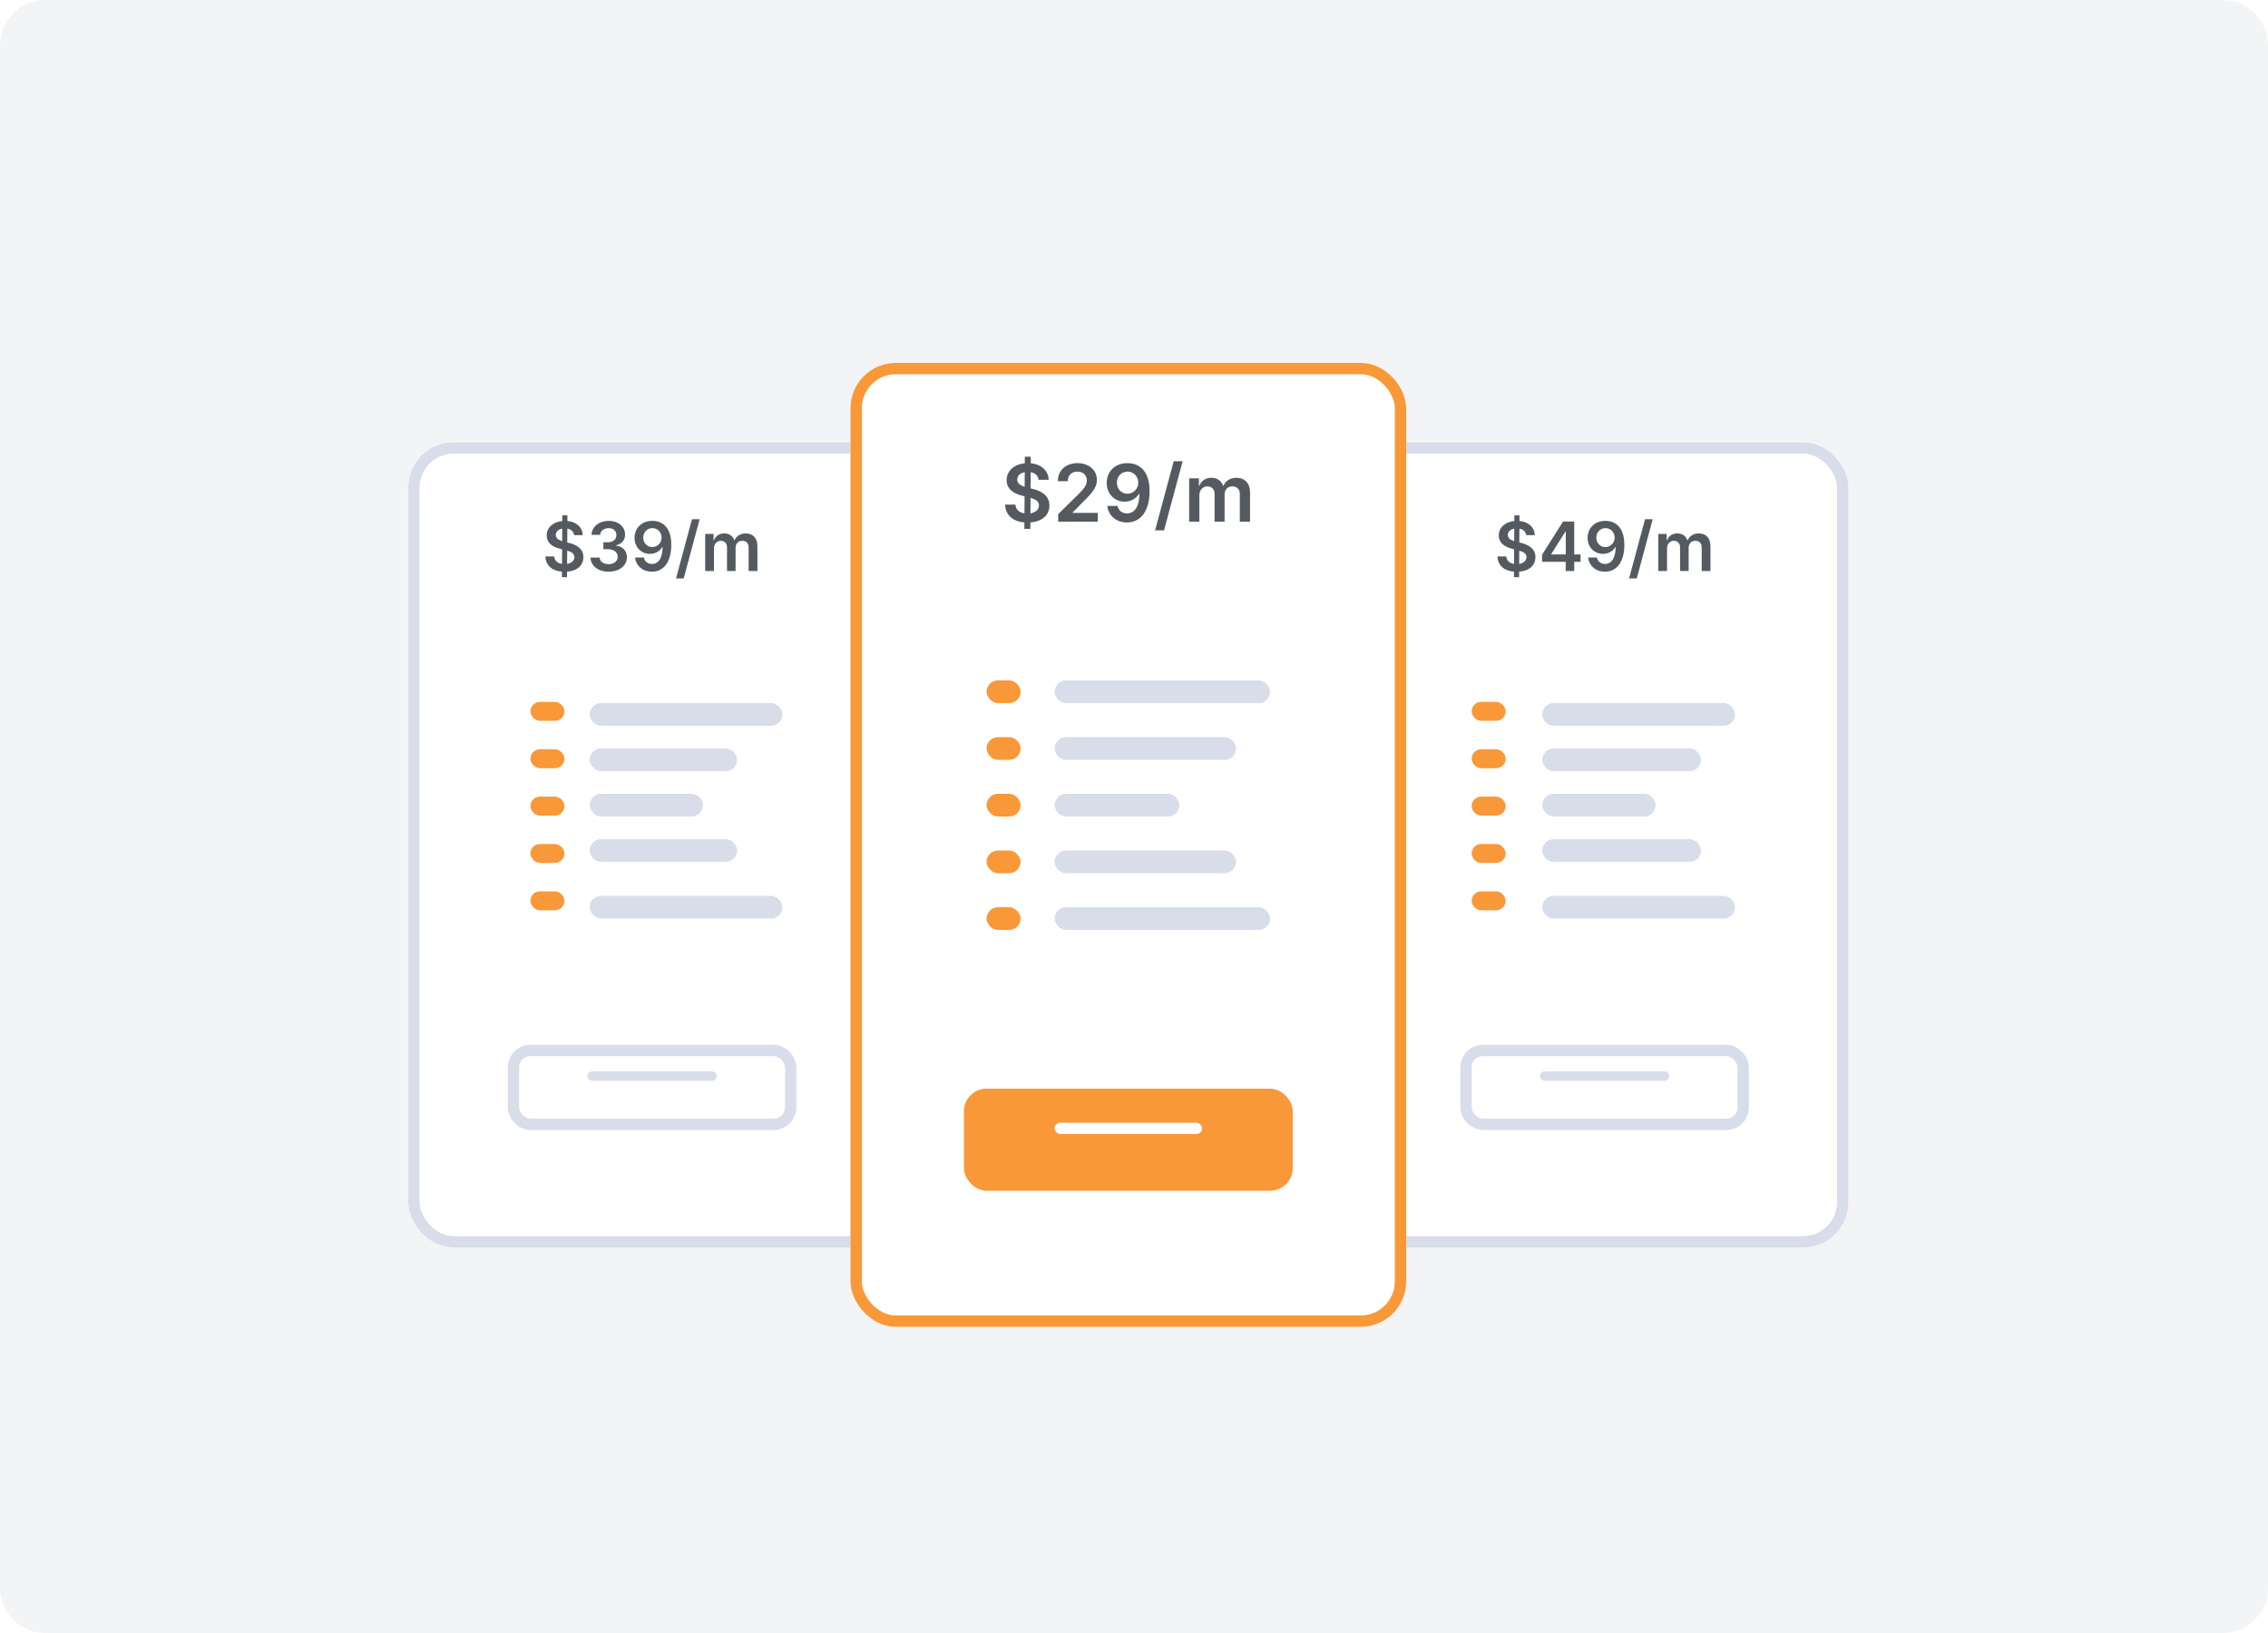 <svg width="200" height="144" viewBox="0 0 200 144" fill="none" xmlns="http://www.w3.org/2000/svg">
<path d="M196 0H4C1.791 0 0 1.791 0 4V140C0 142.209 1.791 144 4 144H196C198.209 144 200 142.209 200 140V4C200 1.791 198.209 0 196 0Z" fill="#F3F4F6"/>
<g filter="url(#filter0_d)">
<rect x="36" y="36" width="43" height="71" rx="4" fill="white"/>
<rect x="36.5" y="36.5" width="42" height="70" rx="3.5" stroke="#D9DDEA"/>
</g>
<path d="M49.551 50.898H50.003L50.005 50.41C50.919 50.344 51.443 49.842 51.445 49.128C51.443 48.371 50.819 48.026 50.163 47.871L50.022 47.834L50.031 46.618C50.371 46.678 50.591 46.882 50.625 47.189H51.386C51.373 46.511 50.84 46.017 50.035 45.94L50.037 45.444H49.585L49.583 45.94C48.784 46.021 48.209 46.511 48.211 47.217C48.211 47.843 48.656 48.203 49.374 48.388L49.566 48.438L49.558 49.727C49.176 49.667 48.901 49.45 48.874 49.064H48.096C48.126 49.863 48.675 50.338 49.553 50.41L49.551 50.898ZM50.009 49.727L50.018 48.557C50.406 48.67 50.653 48.819 50.655 49.121C50.653 49.437 50.399 49.663 50.009 49.727ZM49.57 47.719C49.276 47.626 49.008 47.47 49.012 47.168C49.014 46.893 49.221 46.68 49.579 46.618L49.57 47.719ZM53.674 50.413C54.607 50.413 55.286 49.878 55.284 49.141C55.286 48.595 54.946 48.203 54.334 48.116V48.082C54.807 47.979 55.125 47.628 55.122 47.138C55.125 46.473 54.558 45.93 53.686 45.93C52.838 45.93 52.182 46.435 52.165 47.165H52.926C52.938 46.799 53.279 46.571 53.682 46.571C54.089 46.571 54.36 46.818 54.358 47.185C54.36 47.566 54.044 47.82 53.593 47.82H53.207V48.429H53.593C54.145 48.429 54.473 48.706 54.47 49.1C54.473 49.486 54.138 49.75 53.671 49.75C53.233 49.75 52.894 49.522 52.875 49.166H52.073C52.095 49.903 52.753 50.413 53.674 50.413ZM57.531 45.93C56.585 45.923 55.956 46.573 55.956 47.425C55.958 48.248 56.544 48.842 57.309 48.842C57.78 48.842 58.189 48.614 58.4 48.239H58.43C58.428 49.172 58.089 49.729 57.486 49.729C57.109 49.729 56.855 49.511 56.776 49.164H55.999C56.088 49.886 56.659 50.413 57.486 50.413C58.532 50.413 59.199 49.539 59.197 48.037C59.195 46.447 58.368 45.934 57.531 45.93ZM57.533 46.569C57.999 46.569 58.342 46.957 58.342 47.402C58.345 47.854 57.984 48.241 57.524 48.241C57.06 48.241 56.725 47.875 56.723 47.408C56.723 46.94 57.07 46.569 57.533 46.569ZM61.696 45.785H61.021L59.614 51.009H60.29L61.696 45.785ZM62.188 50.353H62.96V48.363C62.96 47.96 63.228 47.688 63.56 47.688C63.886 47.688 64.11 47.907 64.11 48.244V50.353H64.867V48.312C64.867 47.943 65.086 47.688 65.459 47.688C65.77 47.688 66.017 47.871 66.017 48.276V50.353H66.791V48.156C66.791 47.425 66.369 47.038 65.768 47.038C65.293 47.038 64.93 47.272 64.786 47.636H64.751C64.626 47.266 64.308 47.038 63.867 47.038C63.428 47.038 63.1 47.263 62.964 47.636H62.925V47.08H62.188V50.353Z" fill="#555A60"/>
<g filter="url(#filter1_d)">
<rect x="44.776" y="91.129" width="25.449" height="7.518" rx="2" fill="white"/>
<rect x="45.276" y="91.629" width="24.449" height="6.518" rx="1.5" stroke="#D9DDEA"/>
</g>
<rect x="51.796" y="94.471" width="11.408" height="0.835" rx="0.418" fill="#D9DDEA"/>
<rect x="46.776" y="61.894" width="3" height="1.671" rx="0.835" fill="#f99839"/>
<rect x="46.776" y="66.071" width="3" height="1.671" rx="0.835" fill="#f99839"/>
<rect x="46.776" y="70.247" width="3" height="1.671" rx="0.835" fill="#f99839"/>
<rect x="46.776" y="74.424" width="3" height="1.671" rx="0.835" fill="#f99839"/>
<rect x="46.776" y="78.6" width="3" height="1.671" rx="0.835" fill="#f99839"/>
<rect x="52" y="62" width="17" height="2" rx="1" fill="#D9DDEA"/>
<rect x="52" y="66" width="13" height="2" rx="1" fill="#D9DDEA"/>
<rect x="52" y="70" width="10" height="2" rx="1" fill="#D9DDEA"/>
<rect x="52" y="74" width="13" height="2" rx="1" fill="#D9DDEA"/>
<rect x="52" y="79" width="17" height="2" rx="1" fill="#D9DDEA"/>
<g filter="url(#filter2_d)">
<rect x="120" y="36" width="43" height="71" rx="4" fill="white"/>
<rect x="120.5" y="36.5" width="42" height="70" rx="3.5" stroke="#D9DDEA"/>
</g>
<path d="M133.507 50.898H133.959L133.961 50.41C134.875 50.344 135.399 49.842 135.401 49.128C135.399 48.371 134.775 48.026 134.119 47.871L133.978 47.834L133.987 46.618C134.328 46.678 134.547 46.882 134.581 47.189H135.342C135.329 46.511 134.796 46.017 133.991 45.94L133.993 45.444H133.541L133.539 45.94C132.74 46.021 132.165 46.511 132.167 47.217C132.167 47.843 132.612 48.203 133.33 48.388L133.522 48.438L133.514 49.727C133.132 49.667 132.857 49.45 132.83 49.064H132.052C132.082 49.863 132.632 50.338 133.509 50.41L133.507 50.898ZM133.965 49.727L133.974 48.557C134.362 48.67 134.609 48.819 134.611 49.121C134.609 49.437 134.355 49.663 133.965 49.727ZM133.526 47.719C133.232 47.626 132.964 47.47 132.968 47.168C132.97 46.893 133.177 46.68 133.535 46.618L133.526 47.719ZM135.985 49.543H138.066V50.353H138.821V49.543H139.379V48.893H138.821V45.989H137.836L135.985 48.915V49.543ZM138.075 48.893H136.794V48.859L138.041 46.884H138.075V48.893ZM141.575 45.93C140.629 45.923 140 46.573 140 47.425C140.002 48.248 140.588 48.842 141.353 48.842C141.824 48.842 142.233 48.614 142.444 48.239H142.474C142.472 49.172 142.133 49.729 141.53 49.729C141.153 49.729 140.899 49.511 140.82 49.164H140.043C140.132 49.886 140.703 50.413 141.53 50.413C142.576 50.413 143.243 49.539 143.241 48.037C143.239 46.447 142.412 45.934 141.575 45.93ZM141.577 46.569C142.043 46.569 142.386 46.957 142.386 47.402C142.389 47.854 142.028 48.241 141.568 48.241C141.104 48.241 140.769 47.875 140.767 47.408C140.767 46.94 141.114 46.569 141.577 46.569ZM145.74 45.785H145.065L143.658 51.009H144.334L145.74 45.785ZM146.232 50.353H147.004V48.363C147.004 47.96 147.272 47.688 147.604 47.688C147.93 47.688 148.154 47.907 148.154 48.244V50.353H148.911V48.312C148.911 47.943 149.13 47.688 149.503 47.688C149.814 47.688 150.061 47.871 150.061 48.276V50.353H150.835V48.156C150.835 47.425 150.413 47.038 149.812 47.038C149.337 47.038 148.974 47.272 148.83 47.636H148.795C148.67 47.266 148.352 47.038 147.911 47.038C147.472 47.038 147.144 47.263 147.008 47.636H146.969V47.08H146.232V50.353Z" fill="#555A60"/>
<g filter="url(#filter3_d)">
<rect x="128.776" y="91.129" width="25.449" height="7.518" rx="2" fill="white"/>
<rect x="129.276" y="91.629" width="24.449" height="6.518" rx="1.5" stroke="#D9DDEA"/>
</g>
<rect x="135.796" y="94.471" width="11.408" height="0.835" rx="0.418" fill="#D9DDEA"/>
<rect x="129.776" y="61.894" width="3" height="1.671" rx="0.835" fill="#f99839"/>
<rect x="129.776" y="66.071" width="3" height="1.671" rx="0.835" fill="#f99839"/>
<rect x="129.776" y="70.247" width="3" height="1.671" rx="0.835" fill="#f99839"/>
<rect x="129.776" y="74.424" width="3" height="1.671" rx="0.835" fill="#f99839"/>
<rect x="129.776" y="78.6" width="3" height="1.671" rx="0.835" fill="#f99839"/>
<rect x="136" y="62" width="17" height="2" rx="1" fill="#D9DDEA"/>
<rect x="136" y="66" width="14" height="2" rx="1" fill="#D9DDEA"/>
<rect x="136" y="70" width="10" height="2" rx="1" fill="#D9DDEA"/>
<rect x="136" y="74" width="14" height="2" rx="1" fill="#D9DDEA"/>
<rect x="136" y="79" width="17" height="2" rx="1" fill="#D9DDEA"/>
<g filter="url(#filter4_d)">
<rect x="75" y="29" width="49" height="85" rx="4" fill="white"/>
<rect x="75.5" y="29.5" width="48" height="84" rx="3.5" stroke="#f99839"/>
</g>
<path d="M90.332 46.636H90.859L90.862 46.067C91.928 45.99 92.54 45.403 92.542 44.571C92.54 43.688 91.811 43.285 91.046 43.104L90.882 43.062L90.892 41.642C91.289 41.712 91.546 41.951 91.585 42.309H92.473C92.458 41.518 91.836 40.941 90.897 40.852L90.899 40.273H90.372L90.37 40.852C89.438 40.946 88.766 41.518 88.769 42.341C88.769 43.072 89.288 43.492 90.126 43.708L90.35 43.765L90.34 45.269C89.895 45.2 89.574 44.946 89.542 44.496H88.635C88.669 45.428 89.311 45.983 90.335 46.067L90.332 46.636ZM90.867 45.269L90.877 43.904C91.329 44.036 91.618 44.21 91.62 44.563C91.618 44.931 91.322 45.195 90.867 45.269ZM90.355 42.928C90.012 42.818 89.698 42.637 89.704 42.284C89.706 41.963 89.947 41.715 90.365 41.642L90.355 42.928ZM93.315 46H96.805V45.229H94.587V45.195L95.465 44.302C96.454 43.353 96.728 42.89 96.728 42.316C96.728 41.463 96.034 40.84 95.01 40.84C94.001 40.84 93.285 41.466 93.285 42.433H94.162C94.162 41.913 94.49 41.588 94.998 41.588C95.482 41.588 95.843 41.883 95.843 42.363C95.843 42.788 95.584 43.092 95.082 43.601L93.315 45.334V46ZM99.43 40.84C98.326 40.832 97.593 41.59 97.593 42.584C97.595 43.544 98.279 44.238 99.171 44.238C99.721 44.238 100.198 43.972 100.444 43.534H100.479C100.476 44.623 100.081 45.272 99.378 45.272C98.938 45.272 98.642 45.018 98.55 44.613H97.642C97.747 45.456 98.413 46.07 99.378 46.07C100.598 46.07 101.376 45.05 101.374 43.298C101.371 41.444 100.407 40.844 99.43 40.84ZM99.432 41.585C99.977 41.585 100.377 42.038 100.377 42.557C100.379 43.084 99.959 43.537 99.422 43.537C98.88 43.537 98.49 43.109 98.488 42.565C98.488 42.018 98.893 41.585 99.432 41.585ZM104.29 40.67H103.502L101.861 46.766H102.649L104.29 40.67ZM104.864 46H105.764V43.678C105.764 43.209 106.077 42.89 106.465 42.89C106.845 42.89 107.106 43.146 107.106 43.539V46H107.988V43.619C107.988 43.189 108.244 42.89 108.679 42.89C109.042 42.89 109.331 43.104 109.331 43.576V46H110.233V43.437C110.233 42.584 109.741 42.132 109.04 42.132C108.486 42.132 108.063 42.406 107.894 42.831H107.854C107.707 42.398 107.337 42.132 106.823 42.132C106.31 42.132 105.928 42.396 105.769 42.831H105.724V42.182H104.864V46Z" fill="#555A60"/>
<g filter="url(#filter5_d)">
<rect x="85" y="95" width="29" height="9" rx="2" fill="#f99839"/>
</g>
<rect x="93" y="99" width="13" height="1" rx="0.5" fill="white"/>
<rect x="87" y="60" width="3" height="2" rx="1" fill="#f99839"/>
<rect x="87" y="65" width="3" height="2" rx="1" fill="#f99839"/>
<rect x="87" y="70" width="3" height="2" rx="1" fill="#f99839"/>
<rect x="87" y="75" width="3" height="2" rx="1" fill="#f99839"/>
<rect x="87" y="80" width="3" height="2" rx="1" fill="#f99839"/>
<rect x="93" y="60" width="19" height="2" rx="1" fill="#D9DDEA"/>
<rect x="93" y="65" width="16" height="2" rx="1" fill="#D9DDEA"/>
<rect x="93" y="70" width="11" height="2" rx="1" fill="#D9DDEA"/>
<rect x="93" y="75" width="16" height="2" rx="1" fill="#D9DDEA"/>
<rect x="93" y="80" width="19" height="2" rx="1" fill="#D9DDEA"/>
<defs>
<filter id="filter0_d" x="31" y="34" width="53" height="81" filterUnits="userSpaceOnUse" color-interpolation-filters="sRGB">
<feFlood flood-opacity="0" result="BackgroundImageFix"/>
<feColorMatrix in="SourceAlpha" type="matrix" values="0 0 0 0 0 0 0 0 0 0 0 0 0 0 0 0 0 0 127 0"/>
<feOffset dy="3"/>
<feGaussianBlur stdDeviation="2.5"/>
<feColorMatrix type="matrix" values="0 0 0 0 0.549 0 0 0 0 0.596 0 0 0 0 0.643 0 0 0 0.125 0"/>
<feBlend mode="normal" in2="BackgroundImageFix" result="effect1_dropShadow"/>
<feBlend mode="normal" in="SourceGraphic" in2="effect1_dropShadow" result="shape"/>
</filter>
<filter id="filter1_d" x="42.776" y="90.129" width="29.449" height="11.518" filterUnits="userSpaceOnUse" color-interpolation-filters="sRGB">
<feFlood flood-opacity="0" result="BackgroundImageFix"/>
<feColorMatrix in="SourceAlpha" type="matrix" values="0 0 0 0 0 0 0 0 0 0 0 0 0 0 0 0 0 0 127 0"/>
<feOffset dy="1"/>
<feGaussianBlur stdDeviation="1"/>
<feColorMatrix type="matrix" values="0 0 0 0 0.549 0 0 0 0 0.596 0 0 0 0 0.643 0 0 0 0.18 0"/>
<feBlend mode="normal" in2="BackgroundImageFix" result="effect1_dropShadow"/>
<feBlend mode="normal" in="SourceGraphic" in2="effect1_dropShadow" result="shape"/>
</filter>
<filter id="filter2_d" x="115" y="34" width="53" height="81" filterUnits="userSpaceOnUse" color-interpolation-filters="sRGB">
<feFlood flood-opacity="0" result="BackgroundImageFix"/>
<feColorMatrix in="SourceAlpha" type="matrix" values="0 0 0 0 0 0 0 0 0 0 0 0 0 0 0 0 0 0 127 0"/>
<feOffset dy="3"/>
<feGaussianBlur stdDeviation="2.5"/>
<feColorMatrix type="matrix" values="0 0 0 0 0.549 0 0 0 0 0.596 0 0 0 0 0.643 0 0 0 0.125 0"/>
<feBlend mode="normal" in2="BackgroundImageFix" result="effect1_dropShadow"/>
<feBlend mode="normal" in="SourceGraphic" in2="effect1_dropShadow" result="shape"/>
</filter>
<filter id="filter3_d" x="126.776" y="90.129" width="29.449" height="11.518" filterUnits="userSpaceOnUse" color-interpolation-filters="sRGB">
<feFlood flood-opacity="0" result="BackgroundImageFix"/>
<feColorMatrix in="SourceAlpha" type="matrix" values="0 0 0 0 0 0 0 0 0 0 0 0 0 0 0 0 0 0 127 0"/>
<feOffset dy="1"/>
<feGaussianBlur stdDeviation="1"/>
<feColorMatrix type="matrix" values="0 0 0 0 0.549 0 0 0 0 0.596 0 0 0 0 0.643 0 0 0 0.18 0"/>
<feBlend mode="normal" in2="BackgroundImageFix" result="effect1_dropShadow"/>
<feBlend mode="normal" in="SourceGraphic" in2="effect1_dropShadow" result="shape"/>
</filter>
<filter id="filter4_d" x="70" y="27" width="59" height="95" filterUnits="userSpaceOnUse" color-interpolation-filters="sRGB">
<feFlood flood-opacity="0" result="BackgroundImageFix"/>
<feColorMatrix in="SourceAlpha" type="matrix" values="0 0 0 0 0 0 0 0 0 0 0 0 0 0 0 0 0 0 127 0"/>
<feOffset dy="3"/>
<feGaussianBlur stdDeviation="2.5"/>
<feColorMatrix type="matrix" values="0 0 0 0 0.549 0 0 0 0 0.596 0 0 0 0 0.643 0 0 0 0.125 0"/>
<feBlend mode="normal" in2="BackgroundImageFix" result="effect1_dropShadow"/>
<feBlend mode="normal" in="SourceGraphic" in2="effect1_dropShadow" result="shape"/>
</filter>
<filter id="filter5_d" x="83" y="94" width="33" height="13" filterUnits="userSpaceOnUse" color-interpolation-filters="sRGB">
<feFlood flood-opacity="0" result="BackgroundImageFix"/>
<feColorMatrix in="SourceAlpha" type="matrix" values="0 0 0 0 0 0 0 0 0 0 0 0 0 0 0 0 0 0 127 0"/>
<feOffset dy="1"/>
<feGaussianBlur stdDeviation="1"/>
<feColorMatrix type="matrix" values="0 0 0 0 0.216 0 0 0 0 0.49 0 0 0 0 1 0 0 0 0.2 0"/>
<feBlend mode="normal" in2="BackgroundImageFix" result="effect1_dropShadow"/>
<feBlend mode="normal" in="SourceGraphic" in2="effect1_dropShadow" result="shape"/>
</filter>
</defs>
</svg>
